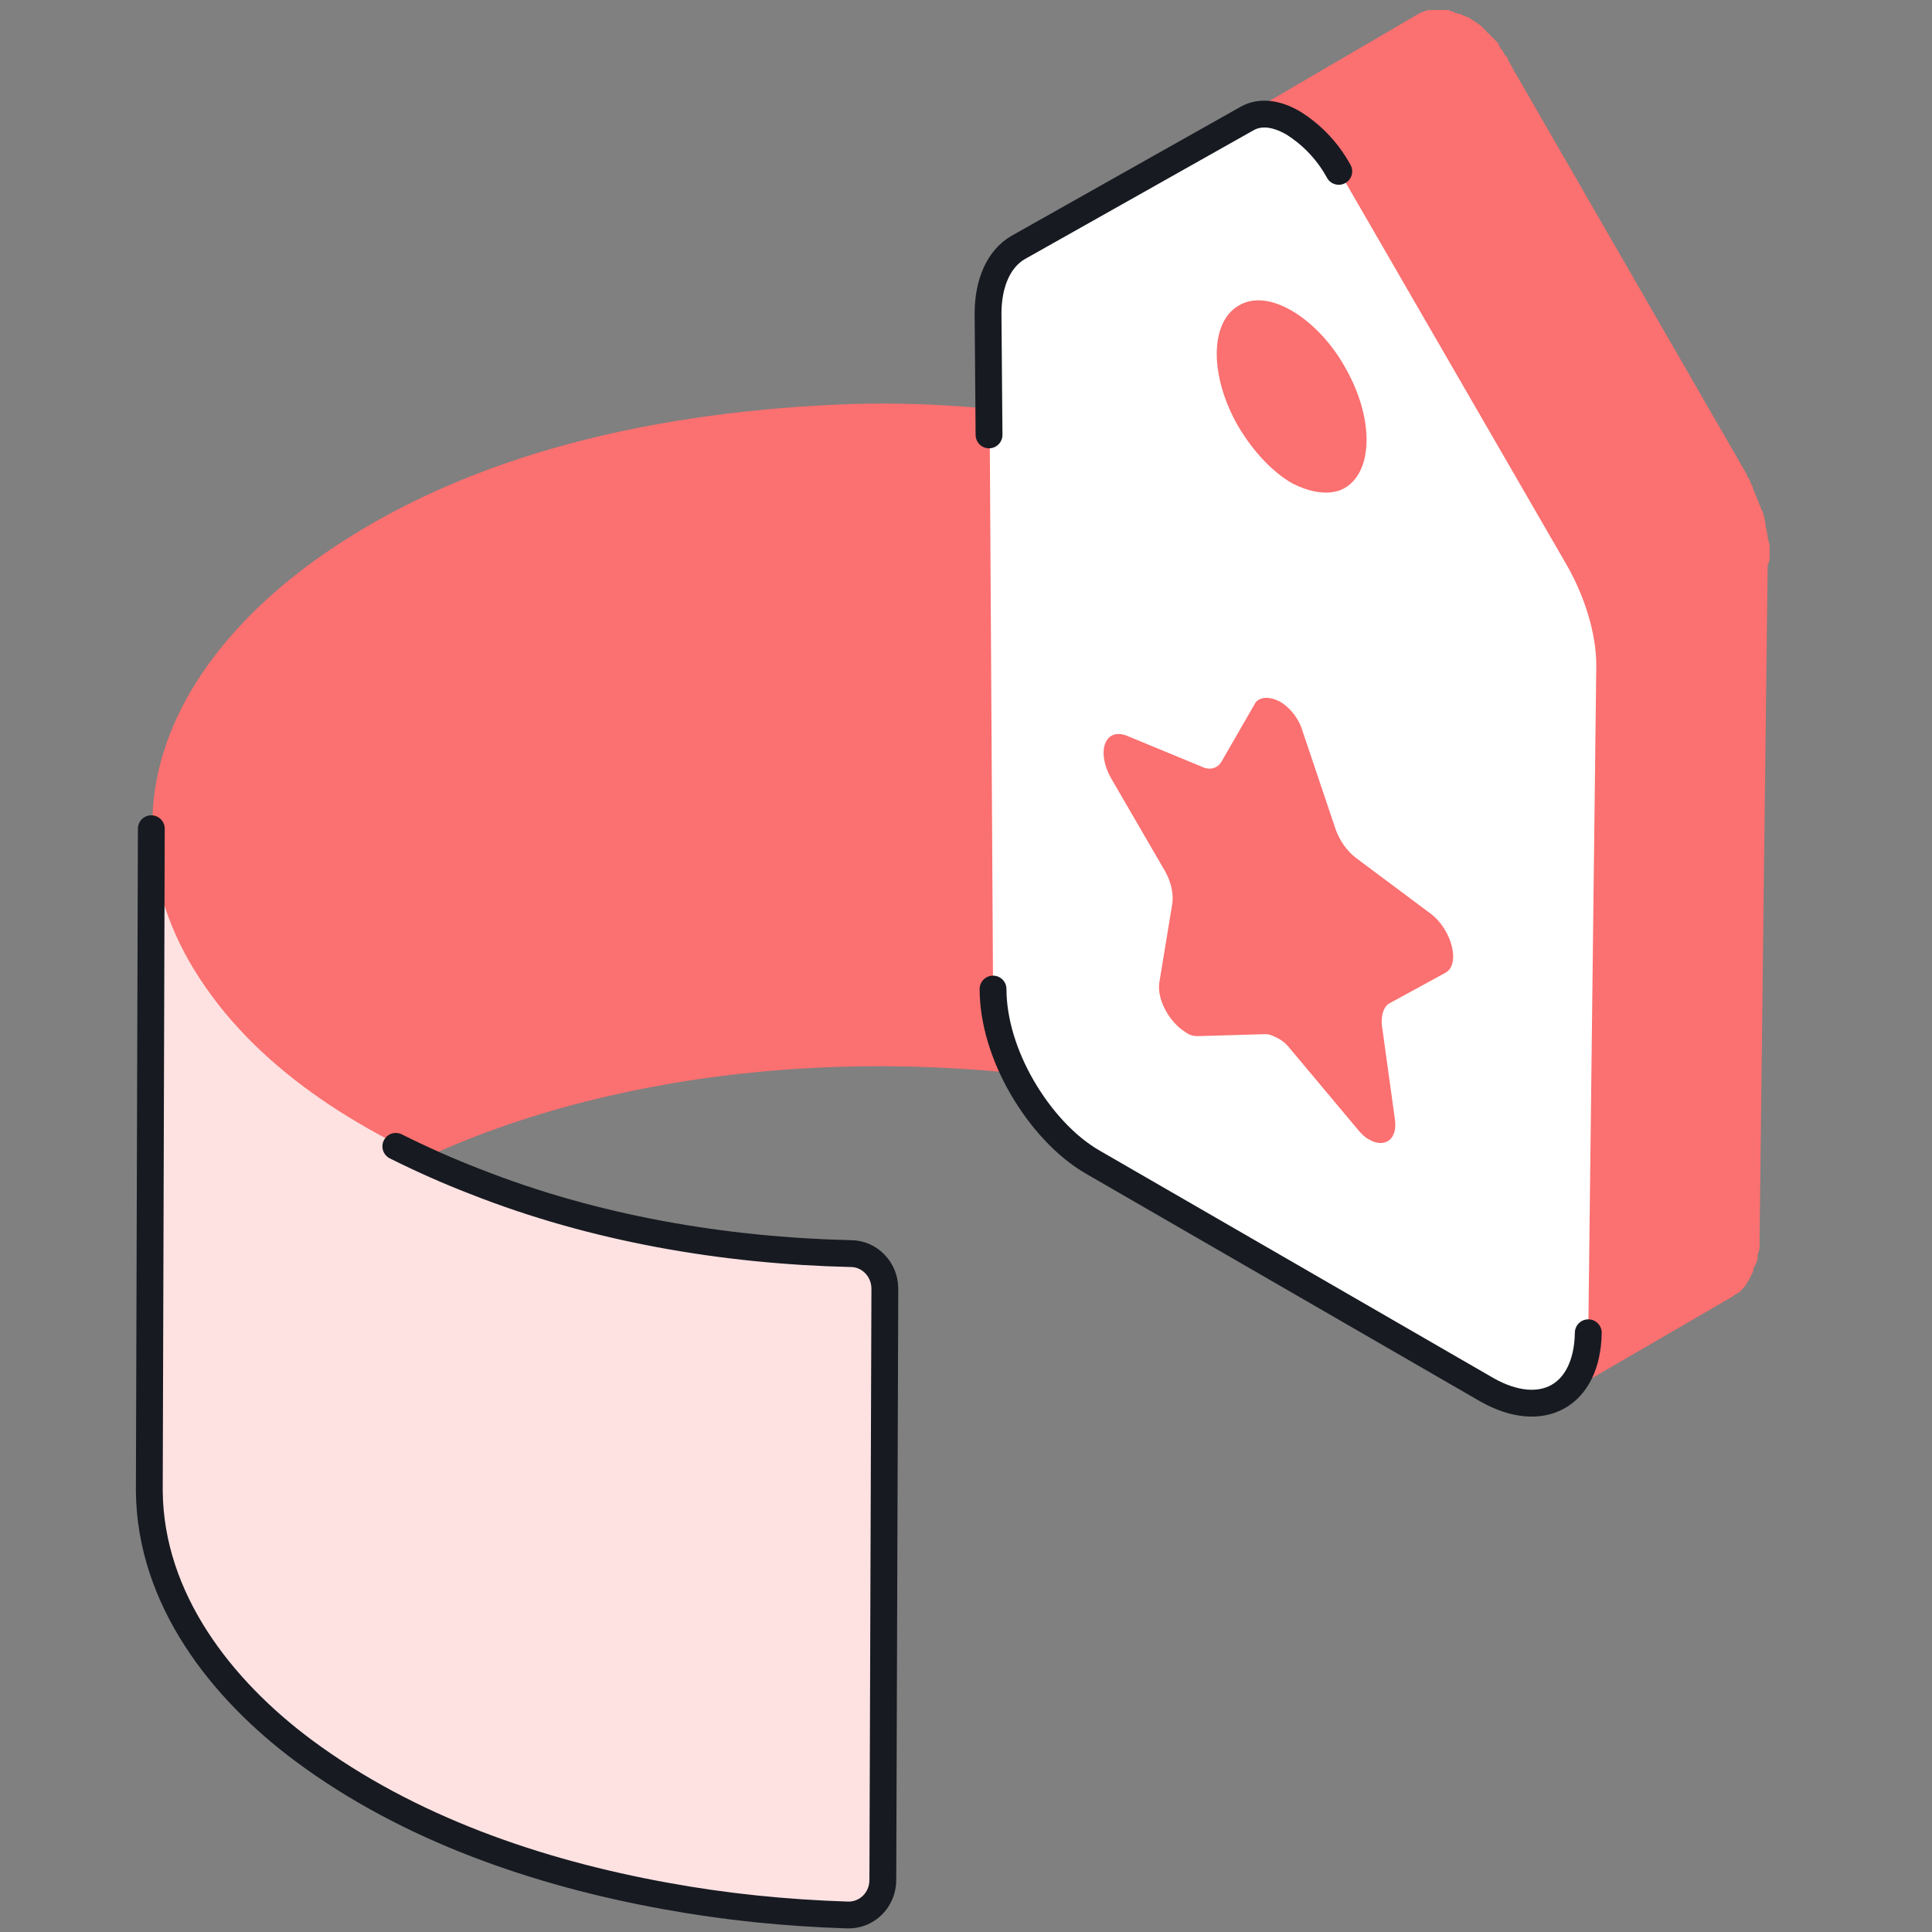 <svg width="144" height="144" viewBox="0 0 144 144" fill="none" xmlns="http://www.w3.org/2000/svg">
<rect x="0" y="0" width="144" height="144" fill="#808080" stroke="none"/>
<path d="M104.341 39.361C97.992 35.701 90.897 33.236 83.727 31.892C76.556 30.548 69.237 29.801 61.992 30.174C48.249 30.846 33.685 33.983 22.482 42.498C16.432 47.129 11.278 53.776 11.353 61.693L11.204 111.062C11.129 101.876 17.851 94.556 25.171 89.851C32.639 85.071 41.378 82.232 50.117 80.739C59.378 79.17 68.938 79.096 78.274 80.29C87.386 81.486 96.498 84.174 104.49 88.805C111.585 92.913 115.917 88.73 117.486 97.17C117.71 98.29 117.785 99.411 117.785 100.531L120.473 61.693C120.399 53.029 114.2 45.112 104.341 39.361C114.2 45.112 103.668 39.062 104.341 39.361Z" fill="#FB7070"/>
<path d="M131.899 41.527C131.899 41.378 131.899 41.303 131.899 41.154V41.079V41.004C131.899 40.929 131.899 40.855 131.899 40.78C131.899 40.631 131.899 40.556 131.825 40.407C131.825 40.332 131.825 40.257 131.75 40.108C131.75 40.108 131.75 40.108 131.75 40.033V39.959C131.75 39.809 131.675 39.734 131.675 39.585C131.675 39.436 131.601 39.286 131.601 39.212C131.601 39.212 131.601 39.212 131.601 39.137V39.062C131.601 38.988 131.526 38.838 131.526 38.764C131.526 38.614 131.451 38.465 131.451 38.39C131.451 38.315 131.451 38.241 131.377 38.241V38.166C131.377 38.091 131.377 38.091 131.302 38.017C131.227 37.867 131.227 37.718 131.153 37.643C131.078 37.494 131.078 37.419 131.003 37.27C130.928 37.12 130.928 37.046 130.854 36.896C130.779 36.747 130.779 36.672 130.704 36.523C130.704 36.448 130.63 36.373 130.63 36.373V36.299C130.63 36.224 130.63 36.224 130.555 36.149C130.48 36 130.48 35.925 130.406 35.776C130.331 35.627 130.256 35.552 130.182 35.403C130.182 35.403 130.182 35.403 130.182 35.328C130.107 35.178 130.032 35.104 129.958 34.954C129.883 34.805 129.733 34.581 129.659 34.432L112.779 5.154C112.779 5.079 112.704 5.079 112.704 5.004C112.63 4.855 112.48 4.631 112.406 4.481V4.407C112.331 4.257 112.256 4.183 112.107 4.033C112.107 4.033 112.107 4.033 112.107 3.959C112.032 3.884 112.032 3.809 111.958 3.735C111.883 3.66 111.808 3.585 111.808 3.51C111.808 3.51 111.808 3.51 111.733 3.436C111.733 3.436 111.733 3.436 111.733 3.361C111.733 3.286 111.659 3.286 111.659 3.212C111.584 3.137 111.509 3.062 111.435 2.988L111.36 2.913C111.36 2.913 111.36 2.913 111.285 2.838L111.211 2.764C111.136 2.689 111.061 2.614 110.987 2.539C110.912 2.465 110.912 2.465 110.837 2.39C110.837 2.39 110.837 2.39 110.762 2.315C110.762 2.315 110.762 2.315 110.688 2.241C110.613 2.166 110.538 2.091 110.464 2.017C110.389 1.942 110.389 1.942 110.314 1.867C110.24 1.793 110.165 1.793 110.09 1.718C110.016 1.643 109.941 1.643 109.866 1.569C109.792 1.494 109.717 1.494 109.642 1.419C109.567 1.344 109.493 1.344 109.418 1.27C109.418 1.27 109.418 1.27 109.343 1.27C109.269 1.27 109.269 1.195 109.194 1.195C109.119 1.195 109.045 1.12 108.97 1.12C108.97 1.12 108.895 1.12 108.895 1.046C108.895 1.046 108.895 1.046 108.821 1.046H108.746C108.671 1.046 108.597 0.971 108.522 0.971C108.447 0.971 108.372 0.896 108.372 0.896C108.298 0.896 108.223 0.822 108.148 0.822C108.074 0.822 107.999 0.747 107.924 0.747C107.85 0.747 107.85 0.747 107.775 0.747C107.7 0.747 107.626 0.747 107.551 0.747C107.551 0.747 107.551 0.747 107.476 0.747C107.476 0.747 107.476 0.747 107.401 0.747C107.327 0.747 107.327 0.747 107.252 0.747C107.177 0.747 107.103 0.747 107.028 0.747C107.028 0.747 107.028 0.747 106.953 0.747H106.879C106.804 0.747 106.804 0.747 106.729 0.747C106.655 0.747 106.58 0.747 106.58 0.747H106.505C106.356 0.747 106.281 0.822 106.206 0.822C106.057 0.896 105.982 0.896 105.833 0.971L94.704 7.469L75.883 18.373L92.987 8.739C93.136 8.664 93.211 8.589 93.36 8.589C93.509 8.515 93.584 8.515 93.733 8.515H93.808C93.883 8.515 94.032 8.515 94.107 8.515H94.182C94.331 8.515 94.406 8.515 94.555 8.515C94.555 8.515 94.555 8.515 94.63 8.515C94.779 8.515 94.928 8.589 95.003 8.589C95.153 8.589 95.302 8.664 95.451 8.739C95.601 8.813 95.75 8.813 95.899 8.888C95.899 8.888 95.899 8.888 95.974 8.888C96.124 8.963 96.273 9.037 96.422 9.112C96.572 9.187 96.721 9.261 96.87 9.411C97.02 9.486 97.169 9.635 97.319 9.71C97.468 9.784 97.617 9.934 97.692 10.083C97.692 10.083 97.692 10.083 97.767 10.158C97.916 10.307 98.065 10.382 98.14 10.531C98.14 10.531 98.14 10.531 98.215 10.606C98.364 10.755 98.439 10.905 98.588 11.054C98.588 11.054 98.588 11.054 98.588 11.129C98.738 11.278 98.812 11.427 98.962 11.577C98.962 11.577 98.962 11.577 98.962 11.652C99.111 11.801 99.186 11.95 99.26 12.1C99.335 12.249 99.484 12.398 99.559 12.623C99.559 12.697 99.634 12.697 99.634 12.772L102.099 17.029L92.24 22.78C92.09 22.855 91.941 23.004 91.791 23.154C91.717 23.154 91.717 23.228 91.642 23.228C91.493 23.378 91.418 23.527 91.269 23.676C91.269 23.676 91.269 23.676 91.269 23.751C91.269 23.751 91.194 23.826 91.194 23.901C91.119 23.975 91.119 24.05 91.045 24.125V24.199C91.045 24.199 91.045 24.274 90.97 24.274C90.97 24.349 90.895 24.349 90.895 24.423C90.895 24.498 90.821 24.573 90.821 24.647C90.821 24.647 90.821 24.647 90.821 24.722C90.821 24.797 90.746 24.946 90.746 25.021C90.746 25.096 90.746 25.096 90.746 25.17V25.245C90.746 25.245 90.746 25.245 90.746 25.32C90.746 25.394 90.746 25.469 90.671 25.618C90.671 25.693 90.671 25.768 90.671 25.842C90.671 25.842 90.671 25.842 90.671 25.917C90.671 25.992 90.671 26.067 90.671 26.216C90.671 26.291 90.671 26.365 90.671 26.515C90.671 26.589 90.671 26.664 90.671 26.739C90.671 26.813 90.671 26.888 90.671 27.037V27.112V27.187C90.671 27.262 90.671 27.262 90.671 27.336C90.671 27.411 90.671 27.485 90.671 27.635C90.671 27.71 90.671 27.784 90.671 27.859C90.671 27.859 90.671 27.859 90.671 27.934C90.671 27.934 90.671 27.934 90.671 28.008C90.671 28.083 90.671 28.232 90.746 28.307C90.746 28.382 90.821 28.531 90.821 28.606C90.821 28.681 90.821 28.755 90.895 28.83C90.895 28.905 90.97 29.054 90.97 29.129V29.203V29.278C90.97 29.353 90.97 29.353 91.045 29.427C91.045 29.502 91.119 29.651 91.119 29.726C91.119 29.801 91.194 29.876 91.194 29.95C91.194 30.025 91.269 30.1 91.269 30.249C91.269 30.324 91.343 30.398 91.343 30.548C91.343 30.548 91.343 30.622 91.418 30.622C91.418 30.622 91.418 30.622 91.418 30.697C91.418 30.697 91.418 30.772 91.493 30.772C91.567 30.846 91.567 30.921 91.642 31.071C91.717 31.145 91.717 31.295 91.791 31.369C91.866 31.444 91.866 31.593 91.941 31.668C92.016 31.817 92.09 31.892 92.165 32.042C92.165 32.042 92.165 32.116 92.24 32.116C92.24 32.191 92.314 32.266 92.389 32.266C92.464 32.415 92.613 32.639 92.688 32.788C92.688 32.788 92.688 32.863 92.763 32.863C92.837 33.013 92.987 33.162 93.061 33.311C93.061 33.311 93.061 33.311 93.136 33.386C93.211 33.461 93.285 33.535 93.285 33.61C93.36 33.685 93.435 33.759 93.509 33.909C93.509 33.909 93.509 33.983 93.584 33.983C93.584 33.983 93.584 33.983 93.659 34.058C93.733 34.133 93.733 34.133 93.808 34.208C93.883 34.282 93.957 34.357 94.032 34.432C94.032 34.506 94.107 34.506 94.107 34.506C94.107 34.506 94.107 34.506 94.182 34.581L94.256 34.656C94.331 34.73 94.406 34.805 94.48 34.88C94.555 34.954 94.555 34.954 94.63 35.029C94.63 35.029 94.63 35.029 94.704 35.104C94.704 35.104 94.704 35.104 94.779 35.178C94.854 35.253 94.928 35.328 95.003 35.403C95.078 35.477 95.153 35.477 95.153 35.552C95.153 35.552 95.153 35.552 95.227 35.552C95.302 35.627 95.377 35.701 95.451 35.776C95.526 35.851 95.601 35.851 95.675 35.925C95.75 36 95.825 36 95.899 36.075C95.974 36.149 96.049 36.149 96.124 36.224C96.124 36.224 96.124 36.224 96.198 36.224C96.273 36.224 96.347 36.299 96.347 36.299C96.422 36.373 96.497 36.373 96.572 36.448C96.572 36.448 96.646 36.448 96.646 36.523C96.646 36.523 96.646 36.523 96.721 36.523H96.796C96.87 36.523 96.945 36.598 97.02 36.598C97.094 36.598 97.169 36.672 97.244 36.672C97.319 36.672 97.393 36.747 97.468 36.747C97.543 36.747 97.617 36.822 97.692 36.822C97.692 36.822 97.692 36.822 97.767 36.822C97.767 36.822 97.767 36.822 97.841 36.822C97.916 36.822 97.916 36.822 97.991 36.822C98.065 36.822 98.14 36.822 98.215 36.896H98.29H98.364C98.439 36.896 98.439 36.896 98.513 36.896C98.588 36.896 98.663 36.896 98.812 36.896C98.812 36.896 98.812 36.896 98.887 36.896H98.962C99.036 36.896 99.036 36.896 99.111 36.896C99.186 36.896 99.26 36.896 99.335 36.896H99.41C99.559 36.896 99.634 36.822 99.783 36.822C99.933 36.747 100.082 36.672 100.231 36.598L110.09 30.846L116.738 42.274C116.887 42.573 117.111 42.871 117.26 43.17C117.26 43.17 117.26 43.17 117.26 43.245C117.41 43.544 117.559 43.842 117.709 44.141V44.216C117.858 44.515 117.933 44.813 118.082 45.112C118.157 45.411 118.306 45.71 118.381 46.008V46.083C118.455 46.382 118.53 46.681 118.605 46.979V47.054C118.68 47.353 118.754 47.651 118.754 47.95C118.754 47.95 118.754 47.95 118.754 48.025C118.829 48.324 118.829 48.623 118.829 48.846V48.921C118.829 49.22 118.829 49.519 118.829 49.743L118.231 99.486C118.231 99.784 118.231 100.008 118.157 100.307V100.382C118.157 100.606 118.082 100.83 118.082 101.054V101.129C118.007 101.353 118.007 101.577 117.933 101.726C117.933 101.801 117.933 101.801 117.858 101.876C117.783 102.1 117.709 102.249 117.634 102.473C117.559 102.622 117.484 102.847 117.335 102.996C117.335 103.071 117.26 103.071 117.26 103.071C117.186 103.22 117.111 103.295 117.036 103.444C116.962 103.519 116.962 103.519 116.887 103.593C116.812 103.668 116.738 103.743 116.588 103.892C116.514 103.892 116.514 103.967 116.439 103.967C116.289 104.042 116.14 104.191 115.991 104.266L128.987 96.722C129.136 96.647 129.285 96.498 129.435 96.423C129.509 96.423 129.509 96.349 129.584 96.349C129.659 96.274 129.808 96.199 129.883 96.05C129.958 95.975 129.958 95.975 130.032 95.9C130.107 95.826 130.182 95.676 130.256 95.527L130.331 95.452C130.406 95.303 130.48 95.154 130.555 95.004C130.63 94.855 130.704 94.706 130.704 94.556C130.704 94.481 130.704 94.481 130.779 94.407C130.779 94.332 130.779 94.332 130.854 94.257C130.854 94.183 130.854 94.183 130.928 94.108C130.928 93.959 131.003 93.884 131.003 93.734V93.66V93.585C131.003 93.51 131.003 93.436 131.078 93.361C131.078 93.212 131.153 93.137 131.153 92.988C131.153 92.913 131.153 92.913 131.153 92.838V92.763C131.153 92.689 131.153 92.689 131.153 92.614C131.153 92.465 131.153 92.39 131.153 92.241C131.153 92.166 131.153 92.017 131.153 91.942L131.75 42.199V42.124C131.899 41.826 131.899 41.676 131.899 41.527Z" fill="#FB7070"/>
<path d="M116.738 42.05C118.157 44.515 118.978 47.278 118.978 49.593L118.381 99.336C118.306 104.042 114.945 105.909 110.837 103.593L81.484 86.639C79.393 85.444 77.526 83.353 76.181 81.037C74.837 78.722 74.016 76.108 74.016 73.718L73.717 23.452C73.717 21.137 74.538 19.344 75.957 18.523L93.061 8.888C94.032 8.365 95.227 8.515 96.497 9.261C97.692 10.008 98.962 11.203 99.858 12.847L116.738 42.05ZM100.231 36.373C102.397 35.104 102.397 31.071 100.231 27.336C99.186 25.469 97.692 23.975 96.273 23.154C94.854 22.332 93.435 22.108 92.314 22.78C90.148 24.05 90.148 28.083 92.314 31.817C93.435 33.685 94.854 35.178 96.273 36C97.692 36.747 99.186 36.971 100.231 36.373Z" fill="white"/>
<path d="M118.381 99.336C118.306 104.042 114.945 105.909 110.838 103.593L81.485 86.639C79.394 85.444 77.526 83.353 76.182 81.037C74.838 78.722 74.016 76.108 74.016 73.718M73.717 32.415L73.643 23.378C73.643 21.062 74.464 19.27 75.883 18.448L92.987 8.813C93.958 8.29 95.153 8.44 96.423 9.187C97.618 9.934 98.887 11.129 99.784 12.772" stroke="#171A21" stroke-width="2" stroke-miterlimit="10" stroke-linecap="round" stroke-linejoin="round"/>
<path d="M95.377 52.282C96.05 52.656 96.796 53.477 97.095 54.523L99.56 61.842C99.859 62.664 100.382 63.411 101.054 63.934L106.655 68.116C108.224 69.311 108.896 71.925 107.701 72.523L103.593 74.764C103.145 74.988 102.921 75.66 102.996 76.407L103.967 83.427C104.191 84.996 103.145 85.594 102.025 84.921C101.726 84.772 101.427 84.473 101.128 84.1L96.124 78.125C95.826 77.751 95.527 77.527 95.228 77.378C94.929 77.228 94.631 77.079 94.332 77.079L89.253 77.228C88.954 77.228 88.656 77.154 88.357 76.93C87.236 76.257 86.191 74.54 86.415 73.195L87.386 67.295C87.46 66.623 87.311 65.801 86.863 64.979L82.83 58.033C81.709 56.091 82.307 54.224 83.95 54.822L89.552 57.137C90.149 57.436 90.747 57.286 91.046 56.764L93.585 52.357C93.958 51.909 94.631 51.909 95.377 52.282Z" fill="#FB7070"/>
<path d="M63.411 93.286C53.926 93.062 44.291 91.419 35.403 87.909C27.56 84.772 19.569 80.141 14.863 72.896C12.697 69.61 11.353 65.726 11.278 61.768L11.129 111.137C11.204 119.203 16.506 125.925 22.631 130.481C30.473 136.307 40.108 139.593 49.594 141.311C54.075 142.133 58.556 142.581 63.112 142.73C64.606 142.805 65.801 141.61 65.801 140.116L65.951 96.05C66.025 94.481 64.905 93.361 63.411 93.286C63.486 93.286 63.411 93.286 63.411 93.286Z" fill="#FEE2E2"/>
<path d="M11.278 61.768L11.129 111.137C11.204 119.203 16.506 125.925 22.631 130.481C30.473 136.307 40.108 139.593 49.594 141.311C54.075 142.133 58.556 142.581 63.112 142.73C64.606 142.805 65.801 141.61 65.801 140.116L65.951 96.05C65.951 94.631 64.83 93.436 63.411 93.436C53.926 93.212 44.291 91.569 35.403 88.058C33.461 87.311 31.444 86.415 29.502 85.444" stroke="#171A21" stroke-width="2" stroke-miterlimit="10" stroke-linecap="round" stroke-linejoin="round"/>
</svg>
